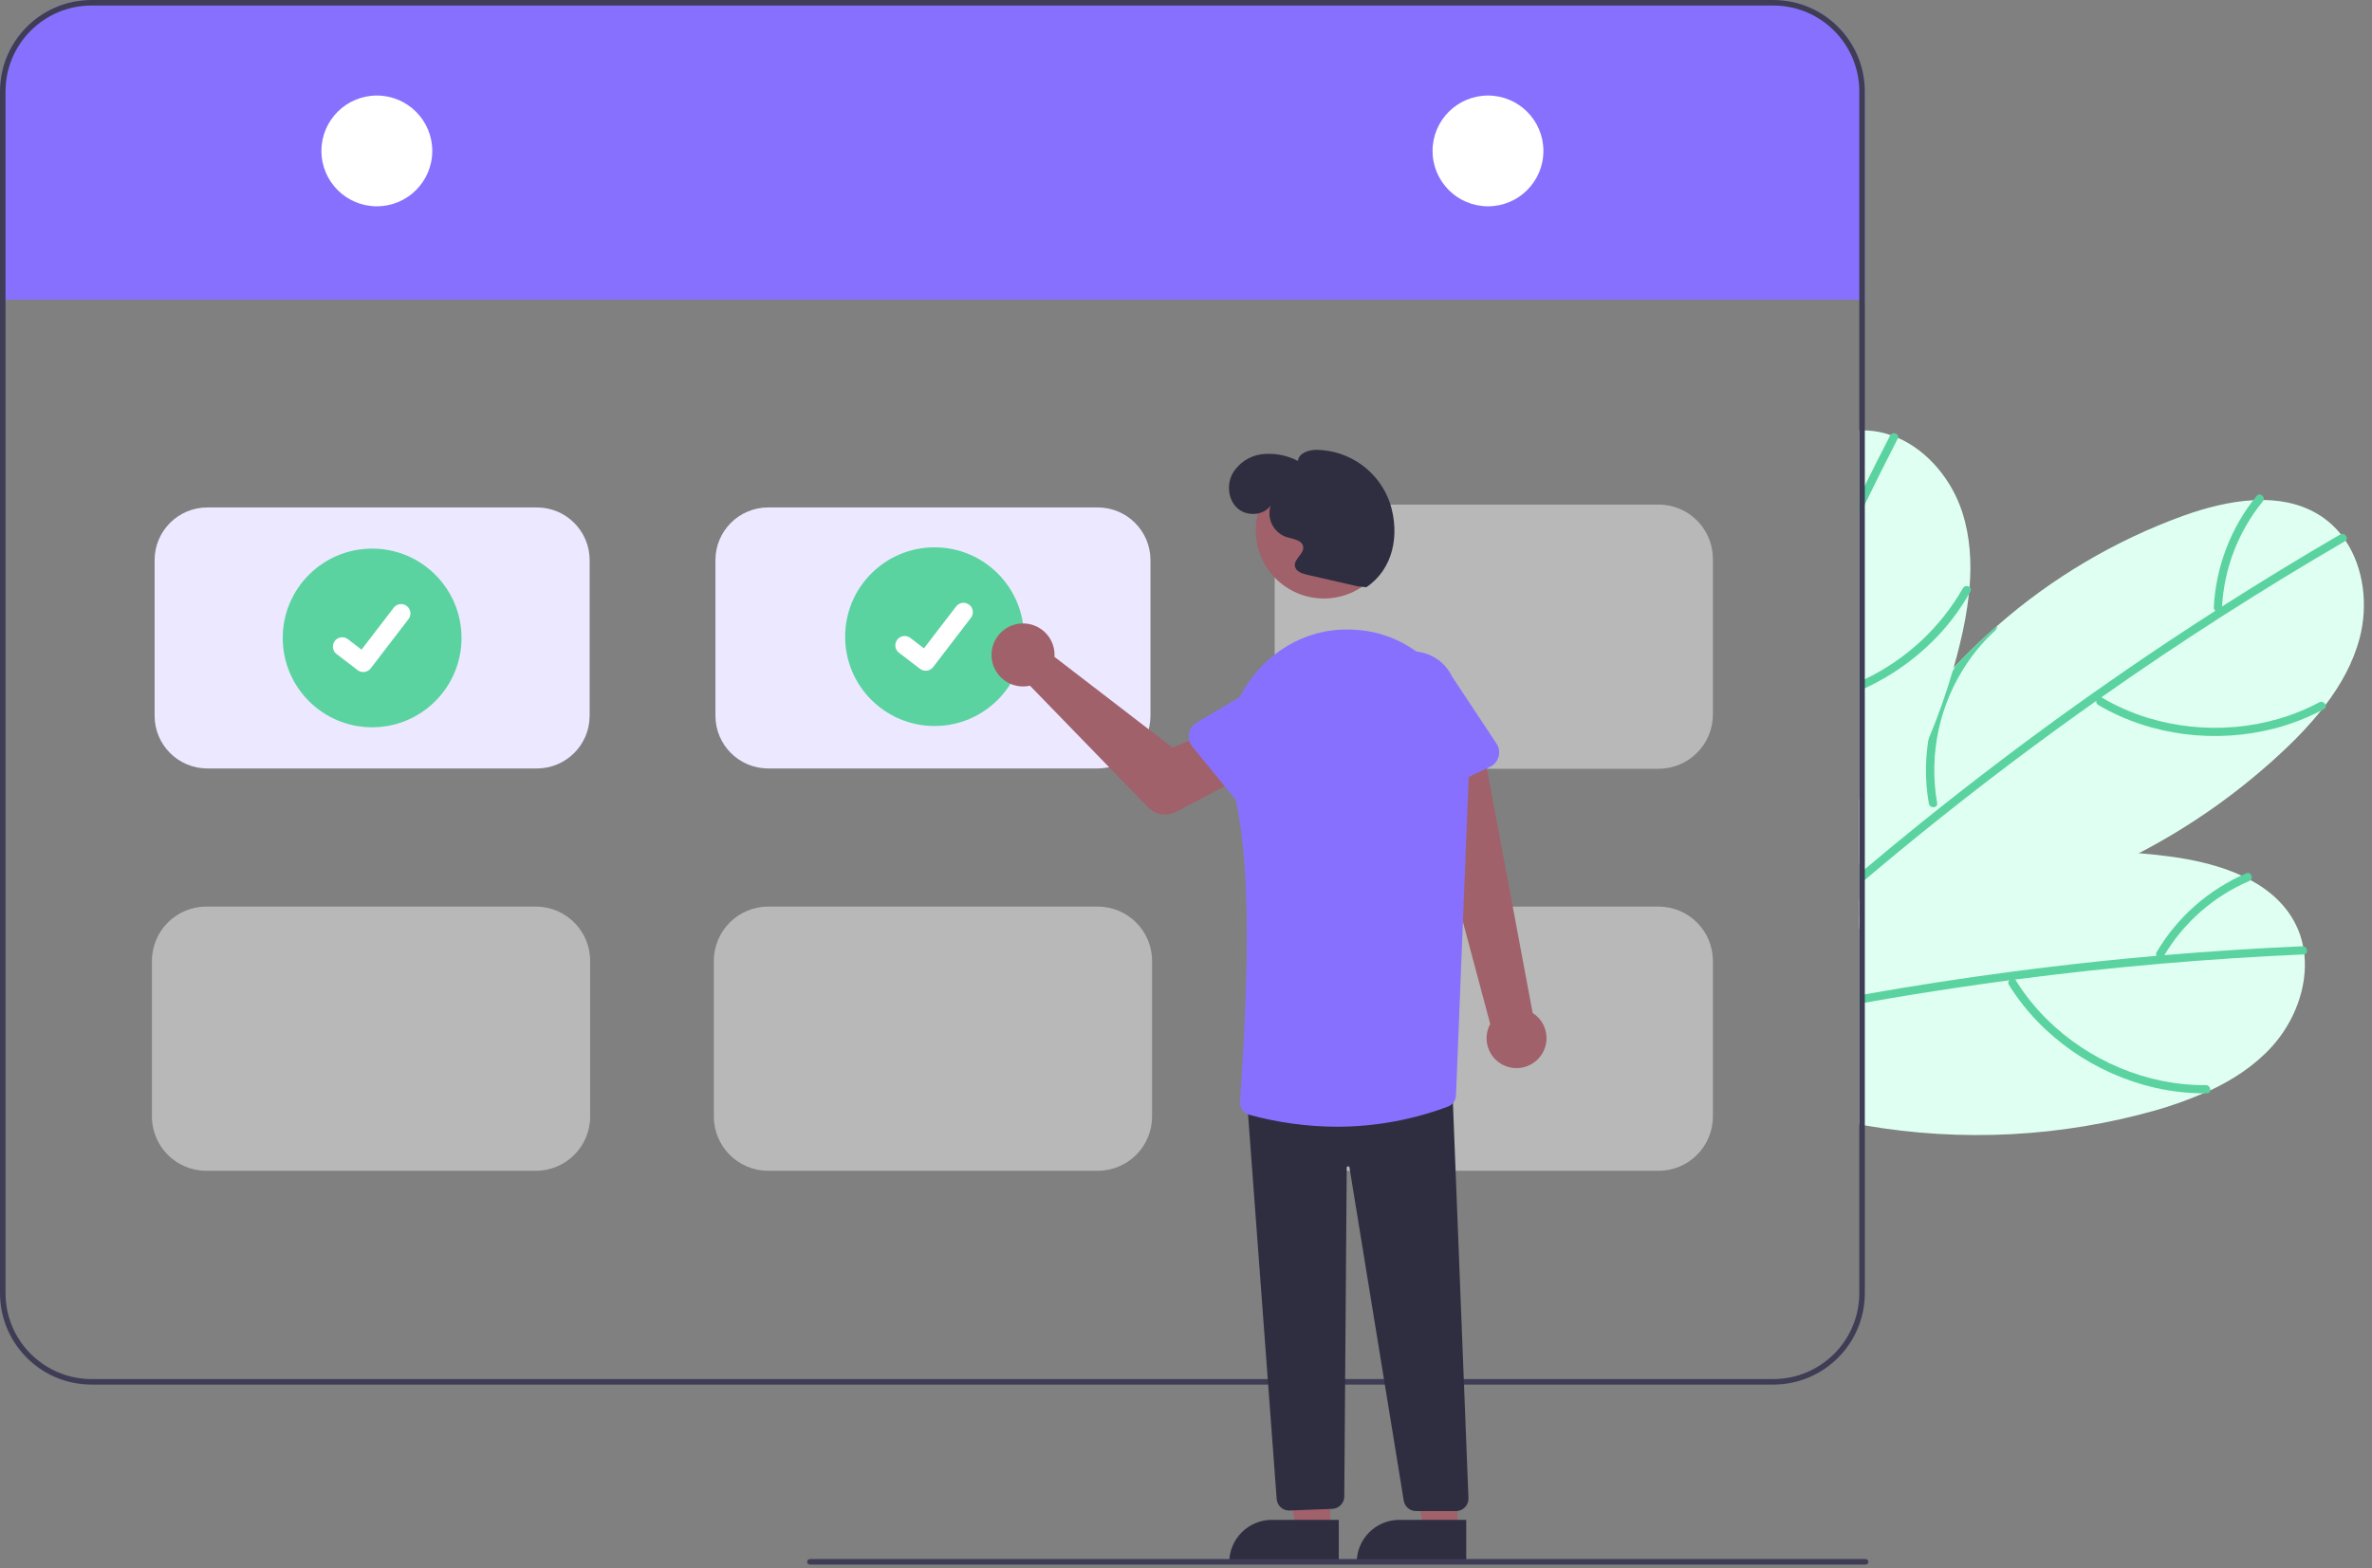 <?xml version="1.0" encoding="utf-8"?>
<svg width="251px" height="166px" viewBox="0 0 251 166" version="1.1" xmlns:xlink="http://www.w3.org/1999/xlink" xmlns="http://www.w3.org/2000/svg">
  <rect x="0" y="0" width="251" height="166" fill="#808080" stroke="none"/>
  <g id="undraw_Booking_re_gw4j-(1)">
    <path d="M43.621 20.697C41.815 22.669 39.575 24.138 37.144 25.278L37.141 25.278C36.913 25.386 36.684 25.492 36.452 25.591L36.449 25.591L36.446 25.594L36.443 25.591L36.441 25.591C36.441 25.592 36.44 25.593 36.44 25.594C36.439 25.594 36.438 25.595 36.438 25.594L36.434 25.594L36.432 25.591C36.429 25.594 36.429 25.594 36.426 25.591L36.423 25.594L36.42 25.591L36.417 25.591C36.414 25.594 36.414 25.594 36.411 25.591L36.408 25.591C34.781 26.295 33.11 26.892 31.406 27.379C21.384 30.222 10.85 30.771 0.586 28.988C0.39 28.953 0.196 28.918 0 28.883L0 5.11C0.194 5.028 0.39 4.946 0.586 4.867C1.868 4.336 3.165 3.849 4.477 3.404C6.366 2.759 8.28 2.206 10.221 1.745C16.554 0.213 23.088 -0.315 29.585 0.18C30.767 0.268 31.945 0.395 33.121 0.561C35.581 0.904 38.161 1.502 40.431 2.539L40.434 2.539C40.765 2.695 41.091 2.856 41.413 3.029C43.431 4.122 45.131 5.626 46.169 7.686C46.542 8.426 46.81 9.214 46.967 10.028L46.967 10.034C47.025 10.315 47.066 10.6 47.099 10.881C47.468 14.351 46.028 18.065 43.621 20.697Z" transform="translate(196.745 90.126)" id="Path" fill="#DFFFF2" fill-rule="evenodd" stroke="none" />
    <path d="M47.099 0.853C47.07 0.86 47.04 0.864 47.011 0.865C41.988 1.085 36.972 1.411 31.963 1.844L31.954 1.844C31.934 1.847 31.916 1.847 31.896 1.85C26.753 2.295 21.62 2.853 16.499 3.523C16.282 3.553 16.068 3.582 15.854 3.608C12.312 4.08 8.777 4.604 5.248 5.179C3.691 5.434 2.137 5.7 0.586 5.977C0.39 6.012 0.196 6.044 0 6.082L0 5.194C0.196 5.156 0.393 5.124 0.586 5.088C5.753 4.174 10.937 3.376 16.138 2.694C17.446 2.518 18.756 2.352 20.067 2.196C23.856 1.738 27.65 1.344 31.45 1.011C31.729 0.988 32.004 0.965 32.283 0.941C37.147 0.528 42.018 0.214 46.896 0C46.92 -0.001 46.944 0.001 46.967 0.006C47.436 0.047 47.536 0.751 47.099 0.853Z" transform="translate(196.745 100.154)" id="Path" fill="#5BD3A0" fill-rule="evenodd" stroke="none" />
    <path d="M20.899 11.308C14.642 11.354 8.477 8.702 4.051 4.312C2.803 3.069 1.702 1.685 0.772 0.188C0.474 -0.29 -0.224 0.238 0.072 0.712C3.509 6.222 9.234 10.147 15.547 11.591C17.339 11.997 19.173 12.193 21.011 12.175C21.572 12.171 21.456 11.304 20.899 11.308L20.899 11.308Z" transform="translate(212.515 103.546)" id="Path" fill="#5BD3A0" fill-rule="evenodd" stroke="none" />
    <path d="M10.221 0C10.167 0.168 10.027 0.294 9.855 0.331C8.421 0.707 7.035 1.248 5.727 1.943C3.815 2.952 2.079 4.264 0.586 5.827C0.507 5.906 0.431 5.985 0.358 6.067C0.235 6.196 0.117 6.328 0 6.463L0 5.185C0.188 4.986 0.384 4.789 0.586 4.602C1.765 3.474 3.071 2.486 4.477 1.659C6.366 1.014 8.28 0.461 10.221 0Z" transform="translate(196.745 91.872)" id="Path" fill="#FFFFFF" stroke="none" />
    <path d="M9.54 0.038C5.56 1.748 2.23 4.683 0.034 8.416C-0.059 8.639 0.045 8.894 0.266 8.989C0.489 9.077 0.741 8.975 0.839 8.757C2.935 5.231 6.097 2.461 9.869 0.848C10.387 0.627 10.059 -0.184 9.54 0.038L9.54 0.038Z" transform="translate(228.155 92.396)" id="Path" fill="#5BD3A0" fill-rule="evenodd" stroke="none" />
    <path d="M52.948 14.623C52.268 17.208 50.963 19.55 49.342 21.687L49.339 21.69C49.189 21.889 49.034 22.091 48.873 22.285L48.873 22.288C47.747 23.674 46.531 24.985 45.234 26.212C40.57 30.655 35.301 34.418 29.585 37.388C20.592 42.084 10.541 44.859 0.586 45.017C0.51 45.02 0.434 45.02 0.358 45.02C0.238 45.023 0.117 45.023 0 45.023L0 31.702C0.191 31.338 0.387 30.975 0.586 30.615C3.173 25.962 6.328 21.647 9.978 17.771C10.066 17.674 10.157 17.578 10.248 17.484C11.62 16.036 13.059 14.657 14.564 13.348C20.354 8.259 27.046 4.297 34.294 1.668C36.631 0.83 39.194 0.159 41.686 0.027C42.053 0.006 42.416 -0.002 42.783 0.001C45.078 0.033 47.281 0.575 49.16 1.917C49.833 2.401 50.437 2.974 50.955 3.62C51.136 3.846 51.303 4.078 51.465 4.315L51.465 4.318C53.406 7.22 53.857 11.173 52.948 14.623Z" transform="translate(196.745 52.918)" id="Path" fill="#DFFFF2" fill-rule="evenodd" stroke="none" />
    <path d="M51.465 0.727L51.465 0.73C51.443 0.749 51.419 0.766 51.394 0.78C47.055 3.304 42.77 5.919 38.54 8.626C38.534 8.629 38.531 8.632 38.525 8.635C38.508 8.647 38.491 8.658 38.472 8.667C34.124 11.452 29.837 14.33 25.612 17.302C25.436 17.425 25.257 17.551 25.078 17.677C22.161 19.738 19.274 21.842 16.417 23.99C11.022 28.053 5.745 32.265 0.586 36.629C0.39 36.793 0.196 36.96 0 37.127L0 35.987C0.194 35.82 0.39 35.653 0.586 35.489C2.563 33.821 4.557 32.176 6.568 30.556C7.169 30.072 7.773 29.588 8.377 29.111C13.743 24.84 19.229 20.729 24.835 16.777L24.838 16.777C25.941 16 27.045 15.231 28.151 14.468C31.294 12.305 34.473 10.193 37.687 8.134C37.918 7.984 38.153 7.835 38.387 7.685C42.501 5.059 46.669 2.519 50.89 0.065C50.91 0.052 50.932 0.042 50.955 0.033C51.394 -0.143 51.808 0.437 51.465 0.727Z" transform="translate(196.745 56.506)" id="Path" fill="#5BD3A0" fill-rule="evenodd" stroke="none" />
    <path d="M23.593 0.563C18.073 3.509 11.382 4.023 5.422 2.19C3.739 1.669 2.121 0.954 0.602 0.061C0.115 -0.224 -0.258 0.567 0.225 0.85C5.829 4.133 12.724 4.951 18.985 3.298C20.761 2.825 22.476 2.147 24.095 1.278C24.59 1.014 24.084 0.3 23.593 0.563L23.593 0.563Z" transform="translate(221.817 73.776)" id="Path" fill="#5BD3A0" fill-rule="evenodd" stroke="none" />
    <path d="M0.311 18.797C0.038 17.263 -0.056 15.702 0.032 14.146C0.229 10.597 1.316 7.155 3.193 4.136C4.567 2.689 6.006 1.31 7.51 0C7.539 0.174 7.473 0.351 7.338 0.465C6.243 1.463 5.268 2.585 4.432 3.808C1.444 8.166 0.278 13.519 1.182 18.724C1.212 18.845 1.177 18.971 1.09 19.059C0.963 19.171 0.786 19.206 0.625 19.152C0.465 19.098 0.345 18.963 0.311 18.797L0.311 18.797Z" transform="translate(203.8 66.266)" id="Path" fill="#5BD3A0" fill-rule="evenodd" stroke="none" />
    <path d="M4.525 0.157C1.795 3.52 0.21 7.666 0 11.991C0.021 12.231 0.232 12.409 0.472 12.39C0.71 12.365 0.885 12.157 0.871 11.919C1.089 7.823 2.602 3.902 5.192 0.722C5.548 0.286 4.881 -0.279 4.525 0.157L4.525 0.157Z" transform="translate(234.257 52.34)" id="Path" fill="#5BD3A0" fill-rule="evenodd" stroke="none" />
    <path d="M11.673 16.573L11.673 16.576C11.652 16.828 11.629 17.077 11.602 17.326L11.602 17.332C11.399 19.105 11.08 20.863 10.649 22.596C10.444 23.446 10.221 24.29 9.978 25.134C9.949 25.242 9.916 25.351 9.884 25.456L9.884 25.459C9.168 27.914 8.312 30.327 7.322 32.684C5.498 37.025 3.242 41.171 0.586 45.059C0.396 45.343 0.199 45.627 0 45.909L0 0.01C0.196 -0.002 0.39 -0.002 0.586 0.004C0.68 0.004 0.774 0.007 0.868 0.013C1.695 0.056 2.512 0.215 3.296 0.485C3.571 0.575 3.838 0.678 4.102 0.792C7.301 2.193 9.814 5.283 10.905 8.68C11.723 11.224 11.887 13.9 11.673 16.573Z" transform="translate(196.745 45.555)" id="Path" fill="#DFFFF2" fill-rule="evenodd" stroke="none" />
    <path d="M4.102 0.496C4.095 0.524 4.084 0.552 4.07 0.578C2.882 2.884 1.721 5.203 0.586 7.533C0.39 7.935 0.194 8.339 0 8.741L0 6.747C0.194 6.349 0.389 5.95 0.586 5.552C1.463 3.775 2.355 2.007 3.261 0.247C3.271 0.226 3.282 0.206 3.296 0.188C3.566 -0.199 4.234 0.065 4.102 0.496Z" transform="translate(196.745 45.852)" id="Path" fill="#5BD3A0" fill-rule="evenodd" stroke="none" />
    <path d="M11.767 0.572C11.714 0.666 11.661 0.76 11.602 0.853C10.741 2.353 9.717 3.753 8.547 5.027C6.301 7.463 3.595 9.432 0.586 10.822C0.393 10.915 0.196 11.003 0 11.085L0 10.133C0.196 10.045 0.393 9.954 0.586 9.86C4.942 7.783 8.56 4.427 10.957 0.241C11.027 0.12 11.146 0.035 11.284 0.009C11.421 -0.018 11.563 0.017 11.673 0.103C11.748 0.153 11.799 0.23 11.817 0.318C11.835 0.406 11.816 0.497 11.767 0.572L11.767 0.572Z" transform="translate(196.745 62.028)" id="Path" fill="#5BD3A0" fill-rule="evenodd" stroke="none" />
    <path d="M197.332 9.672L197.332 31.948L196.745 31.948L196.745 31.71L0.586 31.71L0.586 31.948L0 31.948L0 9.672C0.005 4.333 4.334 0.005 9.676 0L187.656 0C192.998 0.005 197.327 4.333 197.332 9.672L197.332 9.672Z" id="Path" fill="#8870FF" fill-rule="evenodd" stroke="none" />
    <path d="M187.656 0L9.676 0C4.334 0.005 0.005 4.333 0 9.672L0 136.876C0.005 142.216 4.334 146.543 9.676 146.549L187.656 146.549C192.998 146.543 197.327 142.216 197.332 136.876L197.332 9.672C197.327 4.333 192.998 0.005 187.656 1.66607e-14L187.656 0ZM196.745 136.876C196.739 141.892 192.673 145.956 187.656 145.962L9.676 145.962C4.659 145.956 0.593 141.892 0.586 136.876L0.586 9.672C0.593 4.657 4.659 0.593 9.676 0.586L187.656 0.586C192.673 0.593 196.739 4.657 196.745 9.672L196.745 136.876Z" id="Shape" fill="#3F3D56" stroke="none" />
    <path d="M5.864 11.724C9.103 11.724 11.729 9.099 11.729 5.862C11.729 2.624 9.103 0 5.864 0C2.626 0 0 2.624 0 5.862C0 9.099 2.626 11.724 5.864 11.724Z" transform="translate(34.013 10.112)" id="Oval" fill="#FFFFFF" stroke="none" />
    <path d="M5.864 11.724C9.103 11.724 11.729 9.099 11.729 5.862C11.729 2.624 9.103 0 5.864 0C2.626 0 0 2.624 0 5.862C0 9.099 2.626 11.724 5.864 11.724Z" transform="translate(151.591 10.112)" id="Oval" fill="#FFFFFF" stroke="none" />
    <path d="M40.46 27.626L5.574 27.626C2.497 27.623 0.003 25.13 0 22.054L0 5.572C0.003 2.496 2.497 0.003 5.574 0L40.46 0C43.537 0.003 46.031 2.496 46.034 5.572L46.034 22.054C46.031 25.13 43.537 27.623 40.46 27.626Z" transform="translate(16.36 53.709)" id="Path" fill="#ECE8FF" fill-rule="evenodd" stroke="none" />
    <path d="M40.46 27.626L5.574 27.626C2.497 27.623 0.003 25.13 0 22.054L0 5.572C0.003 2.496 2.497 0.003 5.574 0L40.46 0C43.537 0.003 46.031 2.496 46.034 5.572L46.034 22.054C46.031 25.13 43.537 27.623 40.46 27.626L40.46 27.626Z" transform="translate(75.706 53.709)" id="Path" fill="#ECE8FF" fill-rule="evenodd" stroke="none" />
    <path d="M40.629 27.964L5.743 27.964C2.573 27.96 0.004 25.392 0 22.223L0 5.741C0.004 2.572 2.573 0.004 5.743 0L40.629 0C43.799 0.004 46.368 2.572 46.372 5.741L46.372 22.223C46.368 25.392 43.799 27.96 40.629 27.964Z" transform="translate(75.537 95.956)" id="Path" fill="#EEEEEE" fill-opacity="0.503" fill-rule="evenodd" stroke="none" />
    <path d="M40.629 27.964L5.743 27.964C2.573 27.96 0.004 25.392 0 22.223L0 5.741C0.004 2.572 2.573 0.004 5.743 0L40.629 0C43.799 0.004 46.368 2.572 46.372 5.741L46.372 22.223C46.368 25.392 43.799 27.96 40.629 27.964L40.629 27.964Z" transform="translate(16.077 95.956)" id="Path" fill="#EEEEEE" fill-opacity="0.503" fill-rule="evenodd" stroke="none" />
    <path d="M40.629 27.964L5.743 27.964C2.573 27.96 0.004 25.392 0 22.223L0 5.741C0.004 2.572 2.573 0.004 5.743 0L40.629 0C43.799 0.004 46.368 2.572 46.372 5.741L46.372 22.223C46.368 25.392 43.799 27.96 40.629 27.964L40.629 27.964Z" transform="translate(134.883 95.956)" id="Path" fill="#EEEEEE" fill-opacity="0.503" fill-rule="evenodd" stroke="none" />
    <path d="M40.629 27.964L5.743 27.964C2.573 27.96 0.004 25.392 0 22.223L0 5.741C0.004 2.572 2.573 0.004 5.743 0L40.629 0C43.799 0.004 46.368 2.572 46.372 5.741L46.372 22.223C46.368 25.392 43.799 27.96 40.629 27.964Z" transform="translate(134.883 53.404)" id="Path" fill="#EEEEEE" fill-opacity="0.503" fill-rule="evenodd" stroke="none" />
    <path d="M9.46 18.912C14.684 18.912 18.919 14.678 18.919 9.456C18.919 4.234 14.684 0 9.46 0C4.235 0 0 4.234 0 9.456C0 14.678 4.235 18.912 9.46 18.912Z" transform="translate(29.918 58.066)" id="Oval" fill="#5BD3A0" fill-rule="evenodd" stroke="none" />
    <path d="M3.212 7.192C2.999 7.192 2.792 7.123 2.621 6.996L2.611 6.988L0.388 5.286C0.107 5.072 -0.037 4.724 0.008 4.374C0.054 4.024 0.283 3.725 0.609 3.59C0.936 3.455 1.309 3.504 1.589 3.719L3.029 4.823L6.432 0.387C6.591 0.179 6.827 0.043 7.086 0.008C7.346 -0.026 7.609 0.044 7.817 0.204L7.795 0.233L7.817 0.204C8.249 0.536 8.331 1.156 8 1.588L3.997 6.806C3.81 7.05 3.519 7.192 3.212 7.192L3.212 7.192Z" transform="translate(35.228 63.938)" id="Path" fill="#FFFFFF" fill-rule="evenodd" stroke="none" />
    <path d="M9.46 18.912C14.684 18.912 18.919 14.678 18.919 9.456C18.919 4.234 14.684 0 9.46 0C4.235 0 0 4.234 0 9.456C0 14.678 4.235 18.912 9.46 18.912Z" transform="translate(89.432 57.93)" id="Oval" fill="#5BD3A0" fill-rule="evenodd" stroke="none" />
    <path d="M3.211 7.192C2.998 7.192 2.791 7.123 2.621 6.995L2.61 6.988L0.387 5.286C-0.046 4.955 -0.128 4.335 0.204 3.902C0.535 3.469 1.155 3.387 1.588 3.719L3.028 4.823L6.431 0.387C6.59 0.179 6.826 0.043 7.086 0.008C7.345 -0.026 7.608 0.044 7.816 0.204L7.795 0.233L7.816 0.204C8.249 0.536 8.33 1.156 7.999 1.588L3.997 6.806C3.809 7.05 3.519 7.192 3.211 7.192L3.211 7.192Z" transform="translate(94.743 63.802)" id="Path" fill="#FFFFFF" fill-rule="evenodd" stroke="none" />
    <path d="M12.344 32.974C12.973 32.286 13.265 31.355 13.142 30.431C13.018 29.508 12.492 28.686 11.704 28.188L6.423 0L0 2.381L7.211 29.34C6.444 30.749 6.853 32.509 8.163 33.436C9.472 34.363 11.269 34.164 12.344 32.974L12.344 32.974Z" transform="translate(150.481 79.034)" id="Path" fill="#A0616A" stroke="none" />
    <path d="M6.655 3.009C6.671 3.184 6.673 3.36 6.661 3.536L19.149 13.143L22.691 11.69L25.584 16.745L19.565 19.928C18.566 20.456 17.338 20.261 16.552 19.451L4.069 6.587C2.716 6.892 1.316 6.328 0.552 5.171C-0.212 4.014 -0.18 2.506 0.632 1.382C1.444 0.258 2.867 -0.246 4.206 0.116C5.545 0.477 6.52 1.629 6.655 3.009L6.655 3.009Z" transform="translate(104.92 65.986)" id="Path" fill="#A0616A" stroke="none" />
    <path d="M5.305 10.929L1.71 10.929L0 0L5.306 0L5.305 10.929L5.305 10.929Z" transform="translate(135.445 151.109)" id="Path" fill="#A0616A" stroke="none" />
    <path d="M11.591 4.657L0 4.656L0 4.51C-1.39985e-05 3.314 0.475 2.167 1.321 1.321C2.167 0.475 3.315 -3.26493e-05 4.511 0L4.512 0L11.591 0L11.591 4.657Z" transform="translate(130.076 160.865)" id="Path" fill="#2F2E41" stroke="none" />
    <path d="M5.305 10.929L1.71 10.929L0 0L5.306 0L5.305 10.929L5.305 10.929Z" transform="translate(148.933 151.109)" id="Path" fill="#A0616A" stroke="none" />
    <path d="M11.591 4.657L0 4.656L0 4.51C-1.39985e-05 3.314 0.475 2.167 1.321 1.321C2.167 0.475 3.315 -3.26493e-05 4.511 0L4.512 0L11.591 0L11.591 4.657Z" transform="translate(143.564 160.865)" id="Path" fill="#2F2E41" stroke="none" />
    <path d="M4.445 45.092C3.765 45.092 3.196 44.575 3.133 43.898L0 1.783L0.148 1.771L21.705 0L21.711 0.153L23.425 43.781C23.438 44.139 23.305 44.487 23.056 44.745C22.808 45.003 22.465 45.149 22.106 45.149L17.879 45.149C17.227 45.152 16.671 44.676 16.575 44.031L10.835 8.787C10.824 8.712 10.756 8.658 10.68 8.663C10.604 8.669 10.544 8.732 10.544 8.808L10.284 43.606C10.278 44.304 9.73 44.876 9.033 44.914L4.515 45.09C4.492 45.091 4.468 45.092 4.445 45.092Z" transform="translate(131.964 114.787)" id="Path" fill="#2F2E41" stroke="none" />
    <path d="M7.202 14.398C11.179 14.398 14.403 11.175 14.403 7.199C14.403 3.223 11.179 0 7.202 0C3.224 0 0 3.223 0 7.199C0 11.175 3.224 14.398 7.202 14.398Z" transform="translate(132.887 48.948)" id="Oval" fill="#A0616A" stroke="none" />
    <path d="M11.557 52.628C8.41 52.619 5.277 52.191 2.242 51.355C1.64 51.18 1.244 50.607 1.294 49.982C2.263 35.417 2.491 24.114 0.452 16.294C-0.417 12.96 -0.022 9.45 1.535 6.662C3.877 2.467 8.183 -0.086 12.777 0.002L12.777 0.002C12.996 0.006 13.218 0.014 13.441 0.026C20.412 0.384 25.844 6.688 25.549 14.077L24.147 49.298C24.137 49.824 23.811 50.291 23.322 50.484C19.561 51.898 15.576 52.624 11.557 52.628L11.557 52.628Z" transform="translate(129.925 66.628)" id="Path" fill="#8870FF" fill-rule="evenodd" stroke="none" />
    <path d="M5.775 14.519L0.38 7.911C0.07 7.53 -0.06 7.034 0.026 6.55C0.111 6.066 0.403 5.644 0.824 5.393L8.132 1.04C10.145 -0.583 13.092 -0.272 14.721 1.735C16.351 3.743 16.047 6.69 14.043 8.324L8.332 14.589C8.001 14.951 7.528 15.152 7.037 15.139C6.546 15.125 6.085 14.899 5.775 14.519L5.775 14.519Z" transform="translate(125.788 71.107)" id="Path" fill="#8870FF" fill-rule="evenodd" stroke="none" />
    <path d="M3.801 15.858C3.352 15.658 3.013 15.272 2.873 14.801L0.444 6.681C-0.653 4.34 0.352 1.552 2.691 0.449C5.031 -0.654 7.822 0.344 8.931 2.68L13.627 9.769C13.898 10.179 13.978 10.686 13.845 11.159C13.712 11.631 13.38 12.023 12.935 12.231L5.207 15.847C4.763 16.055 4.249 16.059 3.801 15.858L3.801 15.858Z" transform="translate(144.732 68.938)" id="Path" fill="#8870FF" fill-rule="evenodd" stroke="none" />
    <path d="M13.6 14.442L8.262 13.221C7.712 13.095 7.05 12.855 6.974 12.295C6.871 11.543 7.953 11.02 7.854 10.267C7.757 9.539 6.771 9.445 6.068 9.23C4.707 8.753 3.97 7.281 4.405 5.906C3.644 6.978 1.906 7.069 0.919 6.201C-0.067 5.333 -0.257 3.758 0.336 2.585C0.985 1.417 2.153 0.628 3.48 0.463C4.796 0.314 6.126 0.562 7.299 1.175C7.377 0.344 8.414 0.007 9.249 0C12.802 0.041 15.938 2.33 17.061 5.7C18.085 8.998 17.4 12.613 14.535 14.542L13.6 14.442Z" transform="translate(130.047 47.611)" id="Path" fill="#2F2E41" stroke="none" />
    <path d="M112.007 0.586L0.293 0.586C0.131 0.586 0 0.455 0 0.293C0 0.131 0.131 0 0.293 0L112.007 0C112.169 0 112.3 0.131 112.3 0.293C112.3 0.455 112.169 0.586 112.007 0.586Z" transform="translate(85.409 165.014)" id="Path" fill="#3F3D56" stroke="none" />
  </g>
</svg>